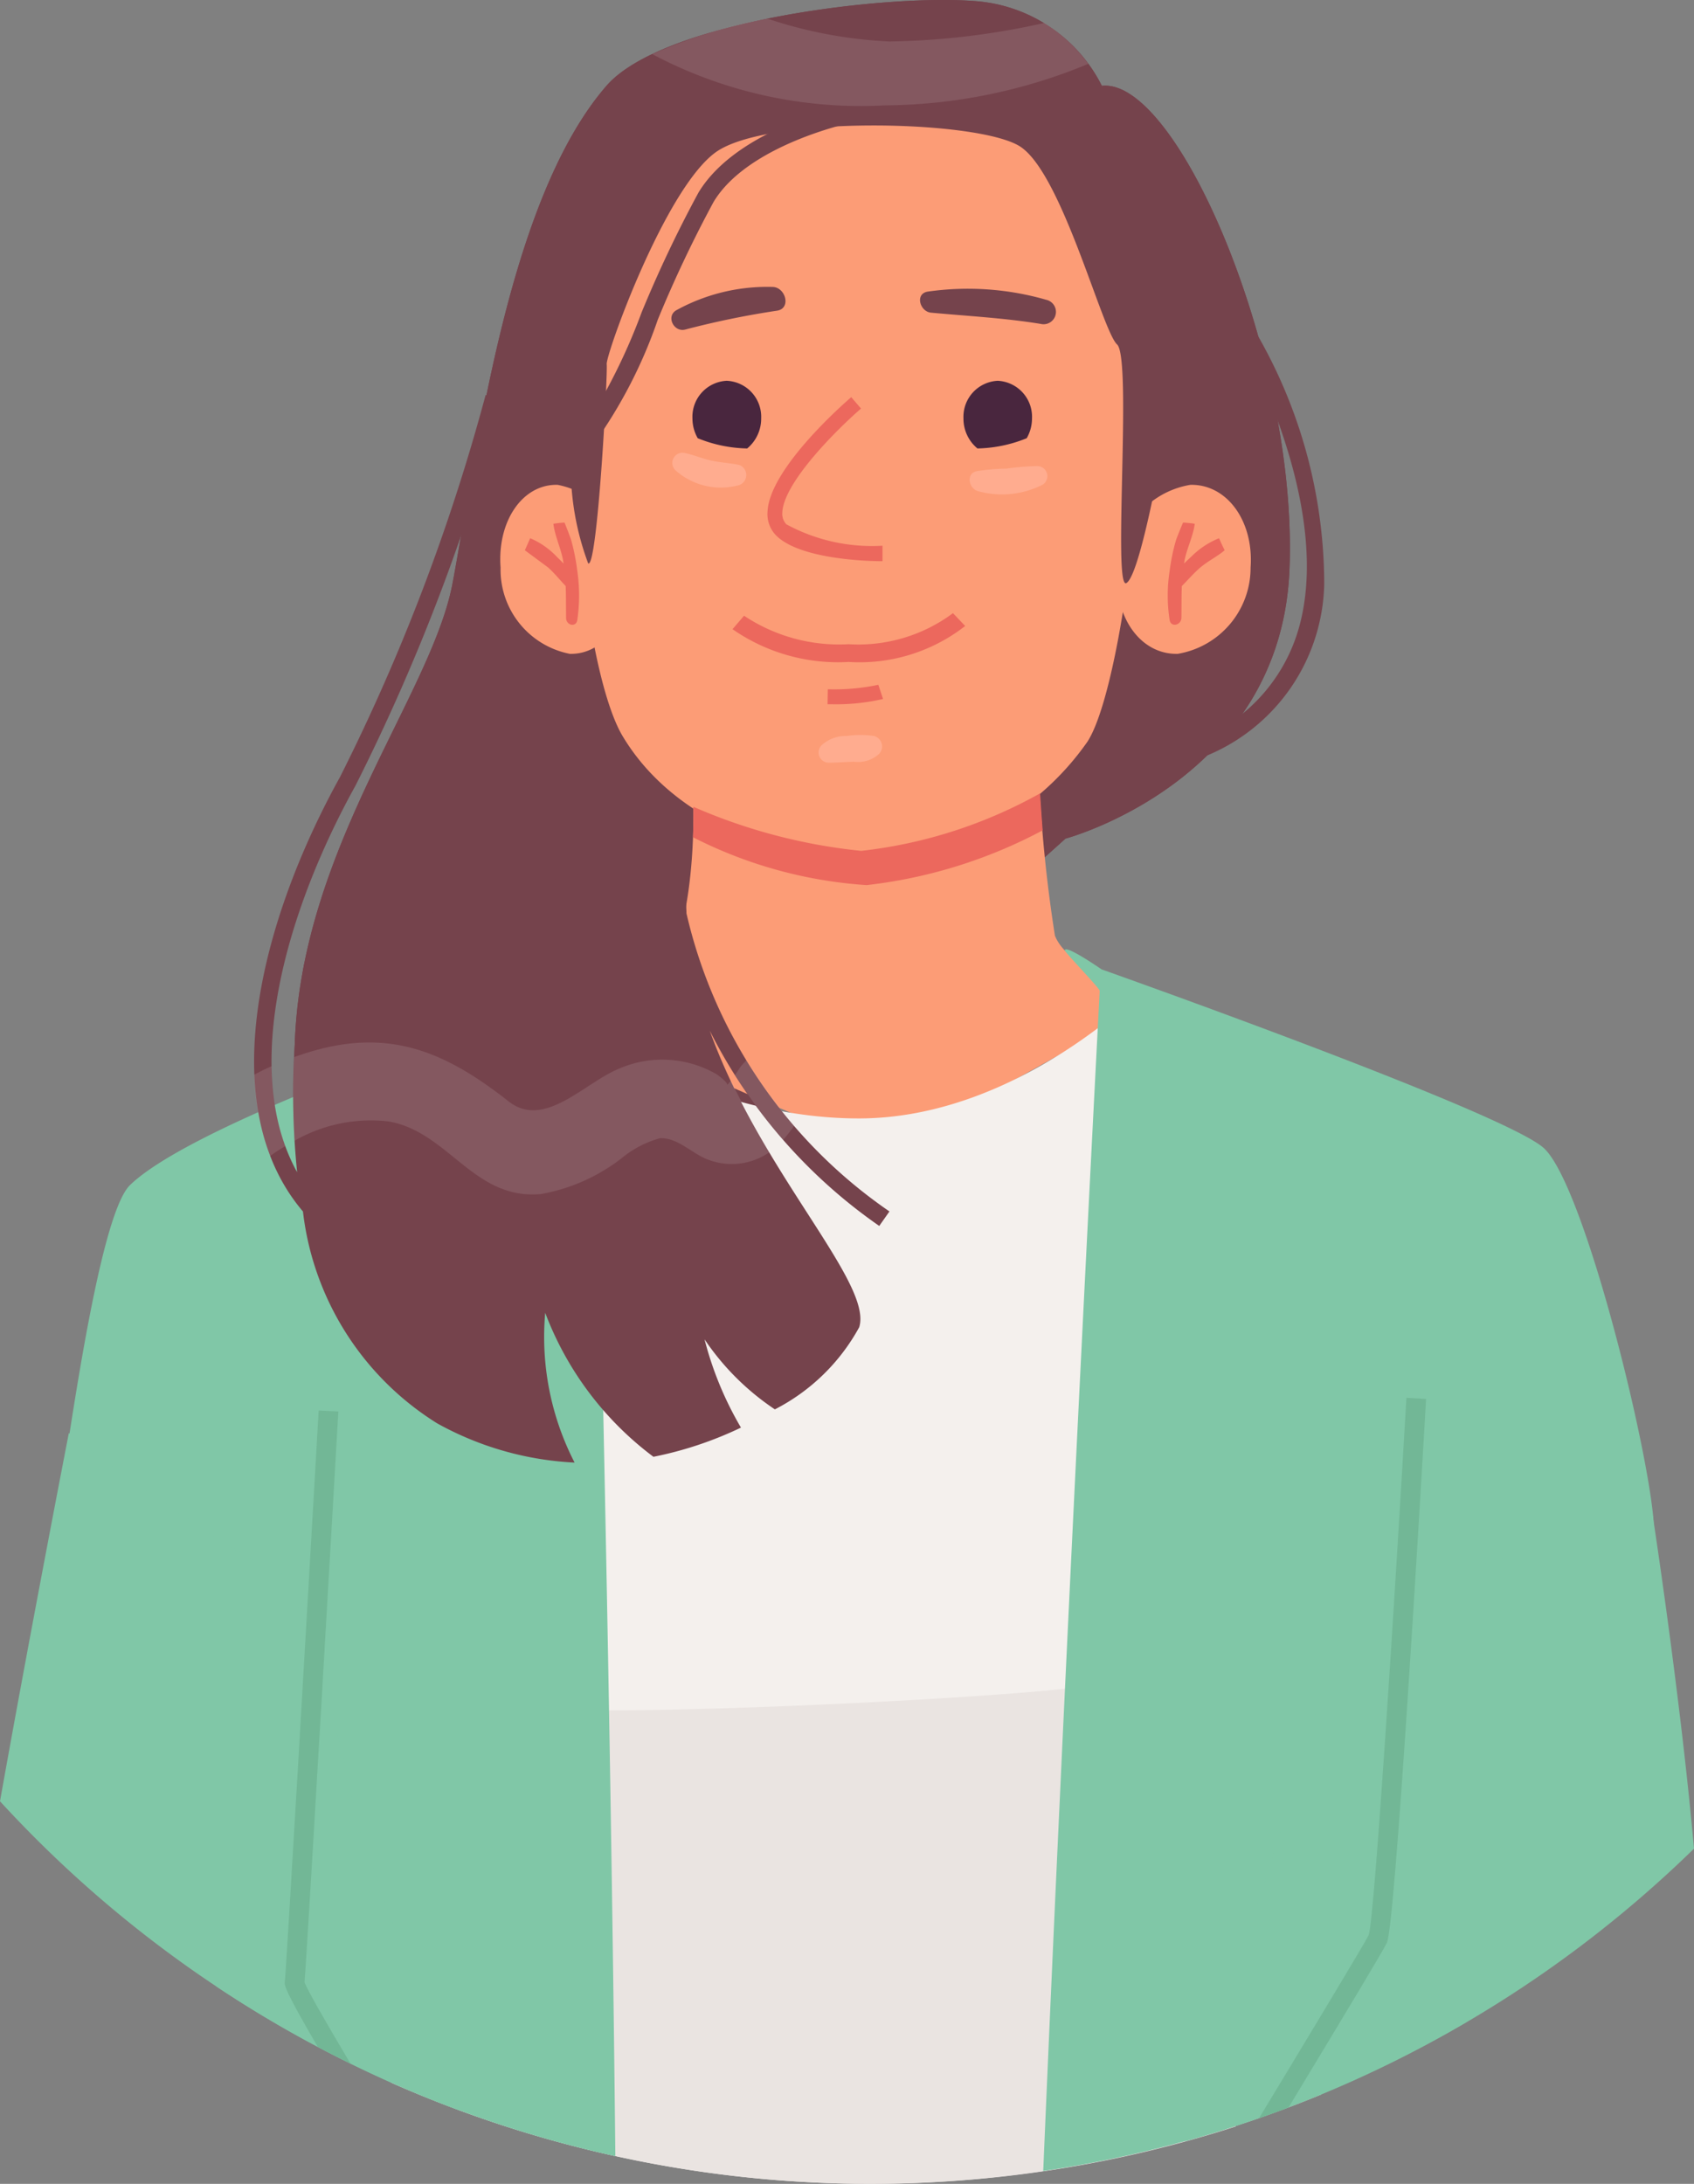 <svg xmlns="http://www.w3.org/2000/svg" width="44.515" height="57.385" viewBox="0 0 44.515 57.385">
  <rect x="0" y="0" width="44.515" height="57.385" fill="#808080" stroke="none"/>
  <g id="Group_461" data-name="Group 461" transform="translate(-623.119 -528.26)">
    <g id="Group_427" data-name="Group 427">
      <path id="Path_514" data-name="Path 514" d="M652.074,530.516a4.058,4.058,0,0,0-3.213-2.217c-2.327-.222-8.316.5-9.806,2.217-2.638,3.038-3.434,9.86-4.044,13.073s-4.653,7.738-4.1,13.592a12.74,12.74,0,0,0,4.487,8.734l6.969-7.751,8.751-7.868s5.664-1.509,5.886-7.072S654.069,530.295,652.074,530.516Z" fill="#75434c"/>
    </g>
    <g id="Group_428" data-name="Group 428">
      <path id="Path_515" data-name="Path 515" d="M652.074,530.516a4.058,4.058,0,0,0-3.213-2.217c-2.327-.222-8.316.5-9.806,2.217-2.638,3.038-3.434,9.86-4.044,13.073s-4.653,7.738-4.1,13.592a12.74,12.74,0,0,0,4.487,8.734l6.969-7.751,8.751-7.868s5.664-1.509,5.886-7.072S654.069,530.295,652.074,530.516Z" fill="#75434c"/>
    </g>
    <g id="Group_429" data-name="Group 429">
      <path id="Path_516" data-name="Path 516" d="M637.773,541c-.918-.025-1.591.949-1.5,2.175a2.255,2.255,0,0,0,1.819,2.266c.917.025,1.59-.95,1.5-2.176A2.254,2.254,0,0,0,637.773,541Z" fill="#fc9c76"/>
    </g>
    <g id="Group_430" data-name="Group 430">
      <path id="Path_517" data-name="Path 517" d="M638.129,542.452c-.012-.044-.137-.368-.176-.461a2.86,2.86,0,0,0-.292.032c.037.32.2.65.255.967.005.026.008.052.012.078q-.087-.091-.177-.177a2.061,2.061,0,0,0-.7-.488c-.045.1-.091.21-.139.314l.008.009.6.444c.167.149.31.327.464.49.011.277.007.554.011.839,0,.191.258.259.294.056a4.452,4.452,0,0,0,0-1.294A5.644,5.644,0,0,0,638.129,542.452Z" fill="#ec685d"/>
    </g>
    <g id="Group_431" data-name="Group 431">
      <path id="Path_518" data-name="Path 518" d="M650.84,552.845a37.587,37.587,0,0,1-.425-4.3l-9.1.207s.423,5.8-2.15,6.228c-1.141.19,7.219,3.551,7.219,3.551l7.343-4.1S651.263,553.918,650.84,552.845Z" fill="#fc9c76"/>
    </g>
    <g id="Group_432" data-name="Group 432">
      <path id="Path_519" data-name="Path 519" d="M639.134,534.34c-1.6,2.776-.821,11.314.347,13.264,1.455,2.429,4.477,3.2,6.116,3.247a7.257,7.257,0,0,0,6.1-3.105c1.139-1.773,2.182-12.071.766-14.045C650.238,530.595,642.073,529.257,639.134,534.34Z" fill="#fc9c76"/>
    </g>
    <g id="Group_433" data-name="Group 433">
      <path id="Path_520" data-name="Path 520" d="M645.75,550.618a14.7,14.7,0,0,1-4.411-1.158c0,.227,0,.5-.01.8a11.719,11.719,0,0,0,4.564,1.258,12.9,12.9,0,0,0,4.625-1.439c-.028-.367-.051-.707-.068-.972A12.428,12.428,0,0,1,645.75,550.618Z" fill="#ec685d"/>
    </g>
    <g id="Group_434" data-name="Group 434">
      <path id="Path_521" data-name="Path 521" d="M654.4,541a2.29,2.29,0,0,0-1.915,2.265c-.092,1.226.617,2.2,1.582,2.176a2.292,2.292,0,0,0,1.915-2.266C656.07,541.953,655.362,540.979,654.4,541Z" fill="#fc9c76"/>
    </g>
    <g id="Group_435" data-name="Group 435">
      <path id="Path_522" data-name="Path 522" d="M654.42,542.891c-.063.057-.126.116-.187.177.005-.026.008-.052.013-.078.06-.317.229-.647.269-.967-.1-.016-.205-.026-.307-.032-.042.093-.173.417-.186.462a5.25,5.25,0,0,0-.167.808,4.189,4.189,0,0,0,0,1.294c.037.2.3.135.309-.056.005-.285,0-.562.011-.839.163-.163.313-.341.489-.49.2-.168.429-.279.628-.443l.008-.01c-.051-.1-.1-.209-.147-.314A2.178,2.178,0,0,0,654.42,542.891Z" fill="#ec685d"/>
    </g>
    <g id="Group_436" data-name="Group 436">
      <path id="Path_523" data-name="Path 523" d="M643.436,535.8a4.95,4.95,0,0,0-2.539.609c-.288.158-.071.592.231.51a22.823,22.823,0,0,1,2.409-.495C643.914,536.366,643.768,535.823,643.436,535.8Z" fill="#75434c"/>
    </g>
    <g id="Group_437" data-name="Group 437">
      <path id="Path_524" data-name="Path 524" d="M650.621,536.14a7.444,7.444,0,0,0-3.126-.217c-.341.059-.2.527.089.553.971.09,1.915.138,2.881.295A.325.325,0,0,0,650.621,536.14Z" fill="#75434c"/>
    </g>
    <path id="Path_525" data-name="Path 525" d="M653.224,554.2s-3.333,3.449-7.535,3.449-7.559-2.541-7.758-2.541c0,0-7.628,2.7-8.126,2.541s-3.677,6.178-3.677,6.178l7.767,2.089s-.3,8.795-.494,17.07a31.109,31.109,0,0,0,24.431.313c.093-8.543.1-17.842.1-17.842l7.477-1.85a47.15,47.15,0,0,0-2.208-4.971C662.689,558,653.224,554.2,653.224,554.2Z" fill="#f4f0ed"/>
    <g id="Group_439" data-name="Group 439">
      <g id="Group_438" data-name="Group 438">
        <path id="Path_526" data-name="Path 526" d="M643.784,542.038a.4.4,0,0,1-.107-.314c.037-.809,1.505-2.243,2.068-2.728l-.257-.3c-.22.189-2.153,1.888-2.2,3.012a.8.8,0,0,0,.217.613c.624.643,2.448.685,2.774.685h.03l0-.406A4.723,4.723,0,0,1,643.784,542.038Z" fill="#ec685d"/>
      </g>
    </g>
    <path id="Path_527" data-name="Path 527" d="M652.439,572.412c-.605.416-14.881,1.072-15.637.662s-.661-5.841-.661-5.841l-2.058,1.391s-.2,2.644-.468,6.238c-.073,2.535-.15,5.358-.214,8.124a31.216,31.216,0,0,0,22.192,1.151c.685-7.863,1.4-17.361,1.4-17.361h-1.832S653.044,572,652.439,572.412Z" fill="#eae4e1"/>
    <g id="Group_441" data-name="Group 441">
      <g id="Group_440" data-name="Group 440">
        <path id="Path_528" data-name="Path 528" d="M644.872,546.372l-.007.393h.1a5.476,5.476,0,0,0,1.359-.138l-.124-.373A5.6,5.6,0,0,1,644.872,546.372Z" fill="#ec685d"/>
      </g>
    </g>
    <g id="Group_442" data-name="Group 442">
      <path id="Path_529" data-name="Path 529" d="M642.215,538.266a.947.947,0,0,0-.9.987,1.048,1.048,0,0,0,.139.522,3.607,3.607,0,0,0,1.3.269,1.017,1.017,0,0,0,.367-.791A.947.947,0,0,0,642.215,538.266Z" fill="#49263e"/>
    </g>
    <g id="Group_443" data-name="Group 443">
      <path id="Path_530" data-name="Path 530" d="M649.337,538.266a.947.947,0,0,0-.9.987,1.014,1.014,0,0,0,.367.791,3.606,3.606,0,0,0,1.295-.269,1.048,1.048,0,0,0,.139-.522A.947.947,0,0,0,649.337,538.266Z" fill="#49263e"/>
    </g>
    <g id="Group_446" data-name="Group 446">
      <g id="Group_444" data-name="Group 444">
        <path id="Path_531" data-name="Path 531" d="M642.52,544.616l.151-.177h0Z" fill="#ec685d"/>
      </g>
      <g id="Group_445" data-name="Group 445">
        <path id="Path_532" data-name="Path 532" d="M645.42,545.188a4.5,4.5,0,0,1-2.749-.749l-.151.177-.152.177a4.855,4.855,0,0,0,3.052.861,4.515,4.515,0,0,0,3.062-.945l-.321-.337A4.163,4.163,0,0,1,645.42,545.188Z" fill="#ec685d"/>
      </g>
    </g>
    <path id="Path_533" data-name="Path 533" d="M639.289,584.918c-.146-14.461-.577-30.718-.577-30.718s-10.165,3.255-12.176,5.2c-.92.889-1.829,8.265-2.282,11.275-.192,1.27,4.529,5.3,4.871,5.355a34.718,34.718,0,0,1-.323,4.426A30.848,30.848,0,0,0,639.289,584.918Z" fill="#80c7a7"/>
    <g id="Group_447" data-name="Group 447">
      <path id="Path_534" data-name="Path 534" d="M647.555,530.717c-2.562-.213-5.187-.878-7.955,2.4-1.054,1.248-1.782,6.115-1.782,6.115l.315,1.768a7.226,7.226,0,0,0,.442,2.064c.244.152.517-4.989.487-5.232s1.521-4.593,2.859-5.567,6.894-.861,8-.158,2.156,4.838,2.553,5.205-.12,6.482.245,6.269.943-3.529.943-3.529-.141-5.235-.377-6.053S650.117,530.93,647.555,530.717Z" fill="#75434c"/>
    </g>
    <g id="Group_448" data-name="Group 448">
      <path id="Path_535" data-name="Path 535" d="M641.158,552.261c0-.073-.007-.146-.007-.22,0-2.539-9.166,1.087-9.166,1.087l-.871.454a20.228,20.228,0,0,0-.187,5.48c-1.495-2.7-.285-6.873,1.534-10.159a52.986,52.986,0,0,0,3.868-10.142l-.449-.122a52.54,52.54,0,0,1-3.826,10.038c-2.071,3.741-3.353,8.617-.974,11.417a7.587,7.587,0,0,0,3.53,5.569,8.259,8.259,0,0,0,3.608,1.029,7.215,7.215,0,0,1-.772-3.936,8.448,8.448,0,0,0,2.844,3.784,9.683,9.683,0,0,0,2.3-.767,8.967,8.967,0,0,1-.957-2.319,6.741,6.741,0,0,0,1.848,1.84,5.255,5.255,0,0,0,2.216-2.158c.367-1.166-2.6-4.089-3.927-7.793a13.784,13.784,0,0,0,4.454,5.131l.268-.381A13.059,13.059,0,0,1,641.158,552.261Z" fill="#75434c"/>
    </g>
    <g id="Group_450" data-name="Group 450">
      <g id="Group_449" data-name="Group 449">
        <path id="Path_536" data-name="Path 536" d="M655.87,536.579l-.148.239-.147.114c.266.342,2.5,4.476,1.722,7.653a4.491,4.491,0,0,1-2.648,3.1l.2.423a4.993,4.993,0,0,0,3.068-4.507A13.184,13.184,0,0,0,655.87,536.579Z" fill="#75434c"/>
      </g>
    </g>
    <g id="Group_452" data-name="Group 452">
      <g id="Group_451" data-name="Group 451">
        <path id="Path_537" data-name="Path 537" d="M641.471,533.325a32.821,32.821,0,0,0-1.493,3.147,15.667,15.667,0,0,1-1.554,3.1l.288.366a12.592,12.592,0,0,0,1.692-3.277,32.441,32.441,0,0,1,1.466-3.094c.9-1.5,3.576-2.073,3.6-2.079l-.094-.456C645.26,531.055,642.477,531.649,641.471,533.325Z" fill="#75434c"/>
      </g>
    </g>
    <g id="Group_456" data-name="Group 456" opacity="0.11">
      <g id="Group_453" data-name="Group 453">
        <path id="Path_538" data-name="Path 538" d="M642.2,556.777c.132-.015-.257-.3-.269-.3a2.847,2.847,0,0,0-2.536-.14c-.915.37-1.969,1.606-2.912.863-1.689-1.33-3.182-1.95-5.333-1.265-.1.033-.2.067-.3.1a19.854,19.854,0,0,0,.01,2.2,4.033,4.033,0,0,1,2.458-.508c1.583.259,2.241,2.075,4.017,1.909a4.831,4.831,0,0,0,2.108-.933,2.712,2.712,0,0,1,1.02-.534c.472-.021.85.417,1.272.566a1.736,1.736,0,0,0,1.606-.2c-.352-.59-.7-1.219-1.014-1.881C642.272,556.725,642.226,556.774,642.2,556.777Z" fill="#fff"/>
      </g>
      <g id="Group_454" data-name="Group 454">
        <path id="Path_539" data-name="Path 539" d="M642.6,556.266c-.026.03-.093.136-.166.244a13.676,13.676,0,0,0,1.269,1.7c.091-.107.189-.235.292-.371a13.3,13.3,0,0,1-1.261-1.723C642.688,556.167,642.641,556.216,642.6,556.266Z" fill="#fff"/>
      </g>
      <g id="Group_455" data-name="Group 455">
        <path id="Path_540" data-name="Path 540" d="M629.8,556.5a6.656,6.656,0,0,0,.415,2.139c.126-.094.26-.18.4-.262a6.383,6.383,0,0,1-.36-2.1C630.1,556.344,629.951,556.418,629.8,556.5Z" fill="#fff"/>
      </g>
    </g>
    <g id="Group_457" data-name="Group 457" opacity="0.11">
      <path id="Path_541" data-name="Path 541" d="M650.557,528.864a19.748,19.748,0,0,1-4.063.486,11.783,11.783,0,0,1-3.208-.6,13.582,13.582,0,0,0-3.028.932,11.673,11.673,0,0,0,6.1,1.347,14.14,14.14,0,0,0,5.359-1.091A4.193,4.193,0,0,0,650.557,528.864Z" fill="#fff"/>
    </g>
    <g id="Group_458" data-name="Group 458">
      <path id="Path_542" data-name="Path 542" d="M642.529,540.473c-.238-.046-.48-.058-.716-.11s-.461-.148-.7-.2a.268.268,0,0,0-.248.451,1.791,1.791,0,0,0,1.677.393A.281.281,0,0,0,642.529,540.473Z" fill="#ffac8f"/>
    </g>
    <g id="Group_459" data-name="Group 459">
      <path id="Path_543" data-name="Path 543" d="M650.376,540.507a6.521,6.521,0,0,0-.811.067,5.487,5.487,0,0,0-.78.067c-.287.066-.21.435.013.519a2.354,2.354,0,0,0,1.723-.166A.265.265,0,0,0,650.376,540.507Z" fill="#ffac8f"/>
    </g>
    <g id="Group_460" data-name="Group 460">
      <path id="Path_544" data-name="Path 544" d="M646.087,547.6a2.419,2.419,0,0,0-.721,0,.926.926,0,0,0-.668.254.269.269,0,0,0,.2.448c.222,0,.446-.022.669-.026a.811.811,0,0,0,.657-.211A.284.284,0,0,0,646.087,547.6Z" fill="#ffac8f"/>
    </g>
    <path id="Path_545" data-name="Path 545" d="M663.677,558.419c-1.1-.965-11.611-4.687-11.611-4.687s-.958-.665-.967-.5c0,.051.922,1,.918,1.065-.142,2.721-.924,17.778-1.484,31.01a30.809,30.809,0,0,0,11.136-3.922c-.306-3.907-.542-6.733-.542-6.733s5.456-4.578,5.456-6.166S664.776,559.385,663.677,558.419Z" fill="#80c7a7"/>
    <path id="Path_546" data-name="Path 546" d="M624.928,565.916s-1.026,5.28-1.809,9.676a31.074,31.074,0,0,0,12.073,8.124c-1.431-3.99-2.628-7.385-2.628-7.385s-1.371-6.766-2.354-6.938S624.928,565.916,624.928,565.916Z" fill="#80c7a7"/>
    <path id="Path_547" data-name="Path 547" d="M667.634,576.837c-.365-4.087-1.092-8.8-1.092-8.8l-7.937,2.321-4.331,14.166A31,31,0,0,0,667.634,576.837Z" fill="#80c7a7"/>
    <path id="Path_548" data-name="Path 548" d="M631.493,565.324c-.29,5.054-.851,14.7-.89,15.011-.012.088-.024.185.866,1.711.283.15.57.3.859.438-.677-1.138-1.126-1.925-1.207-2.134.084-1.011.856-14.412.889-15Z" fill="#72b796"/>
    <path id="Path_549" data-name="Path 549" d="M659.089,579.1c-.111.228-1.458,2.46-2.886,4.822.261-.091.519-.185.776-.283,1.564-2.588,2.508-4.157,2.587-4.335.214-.482.841-11.055,1.028-14.284l-.517-.03C659.765,570.367,659.246,578.544,659.089,579.1Z" fill="#72b796"/>
  </g>
</svg>
